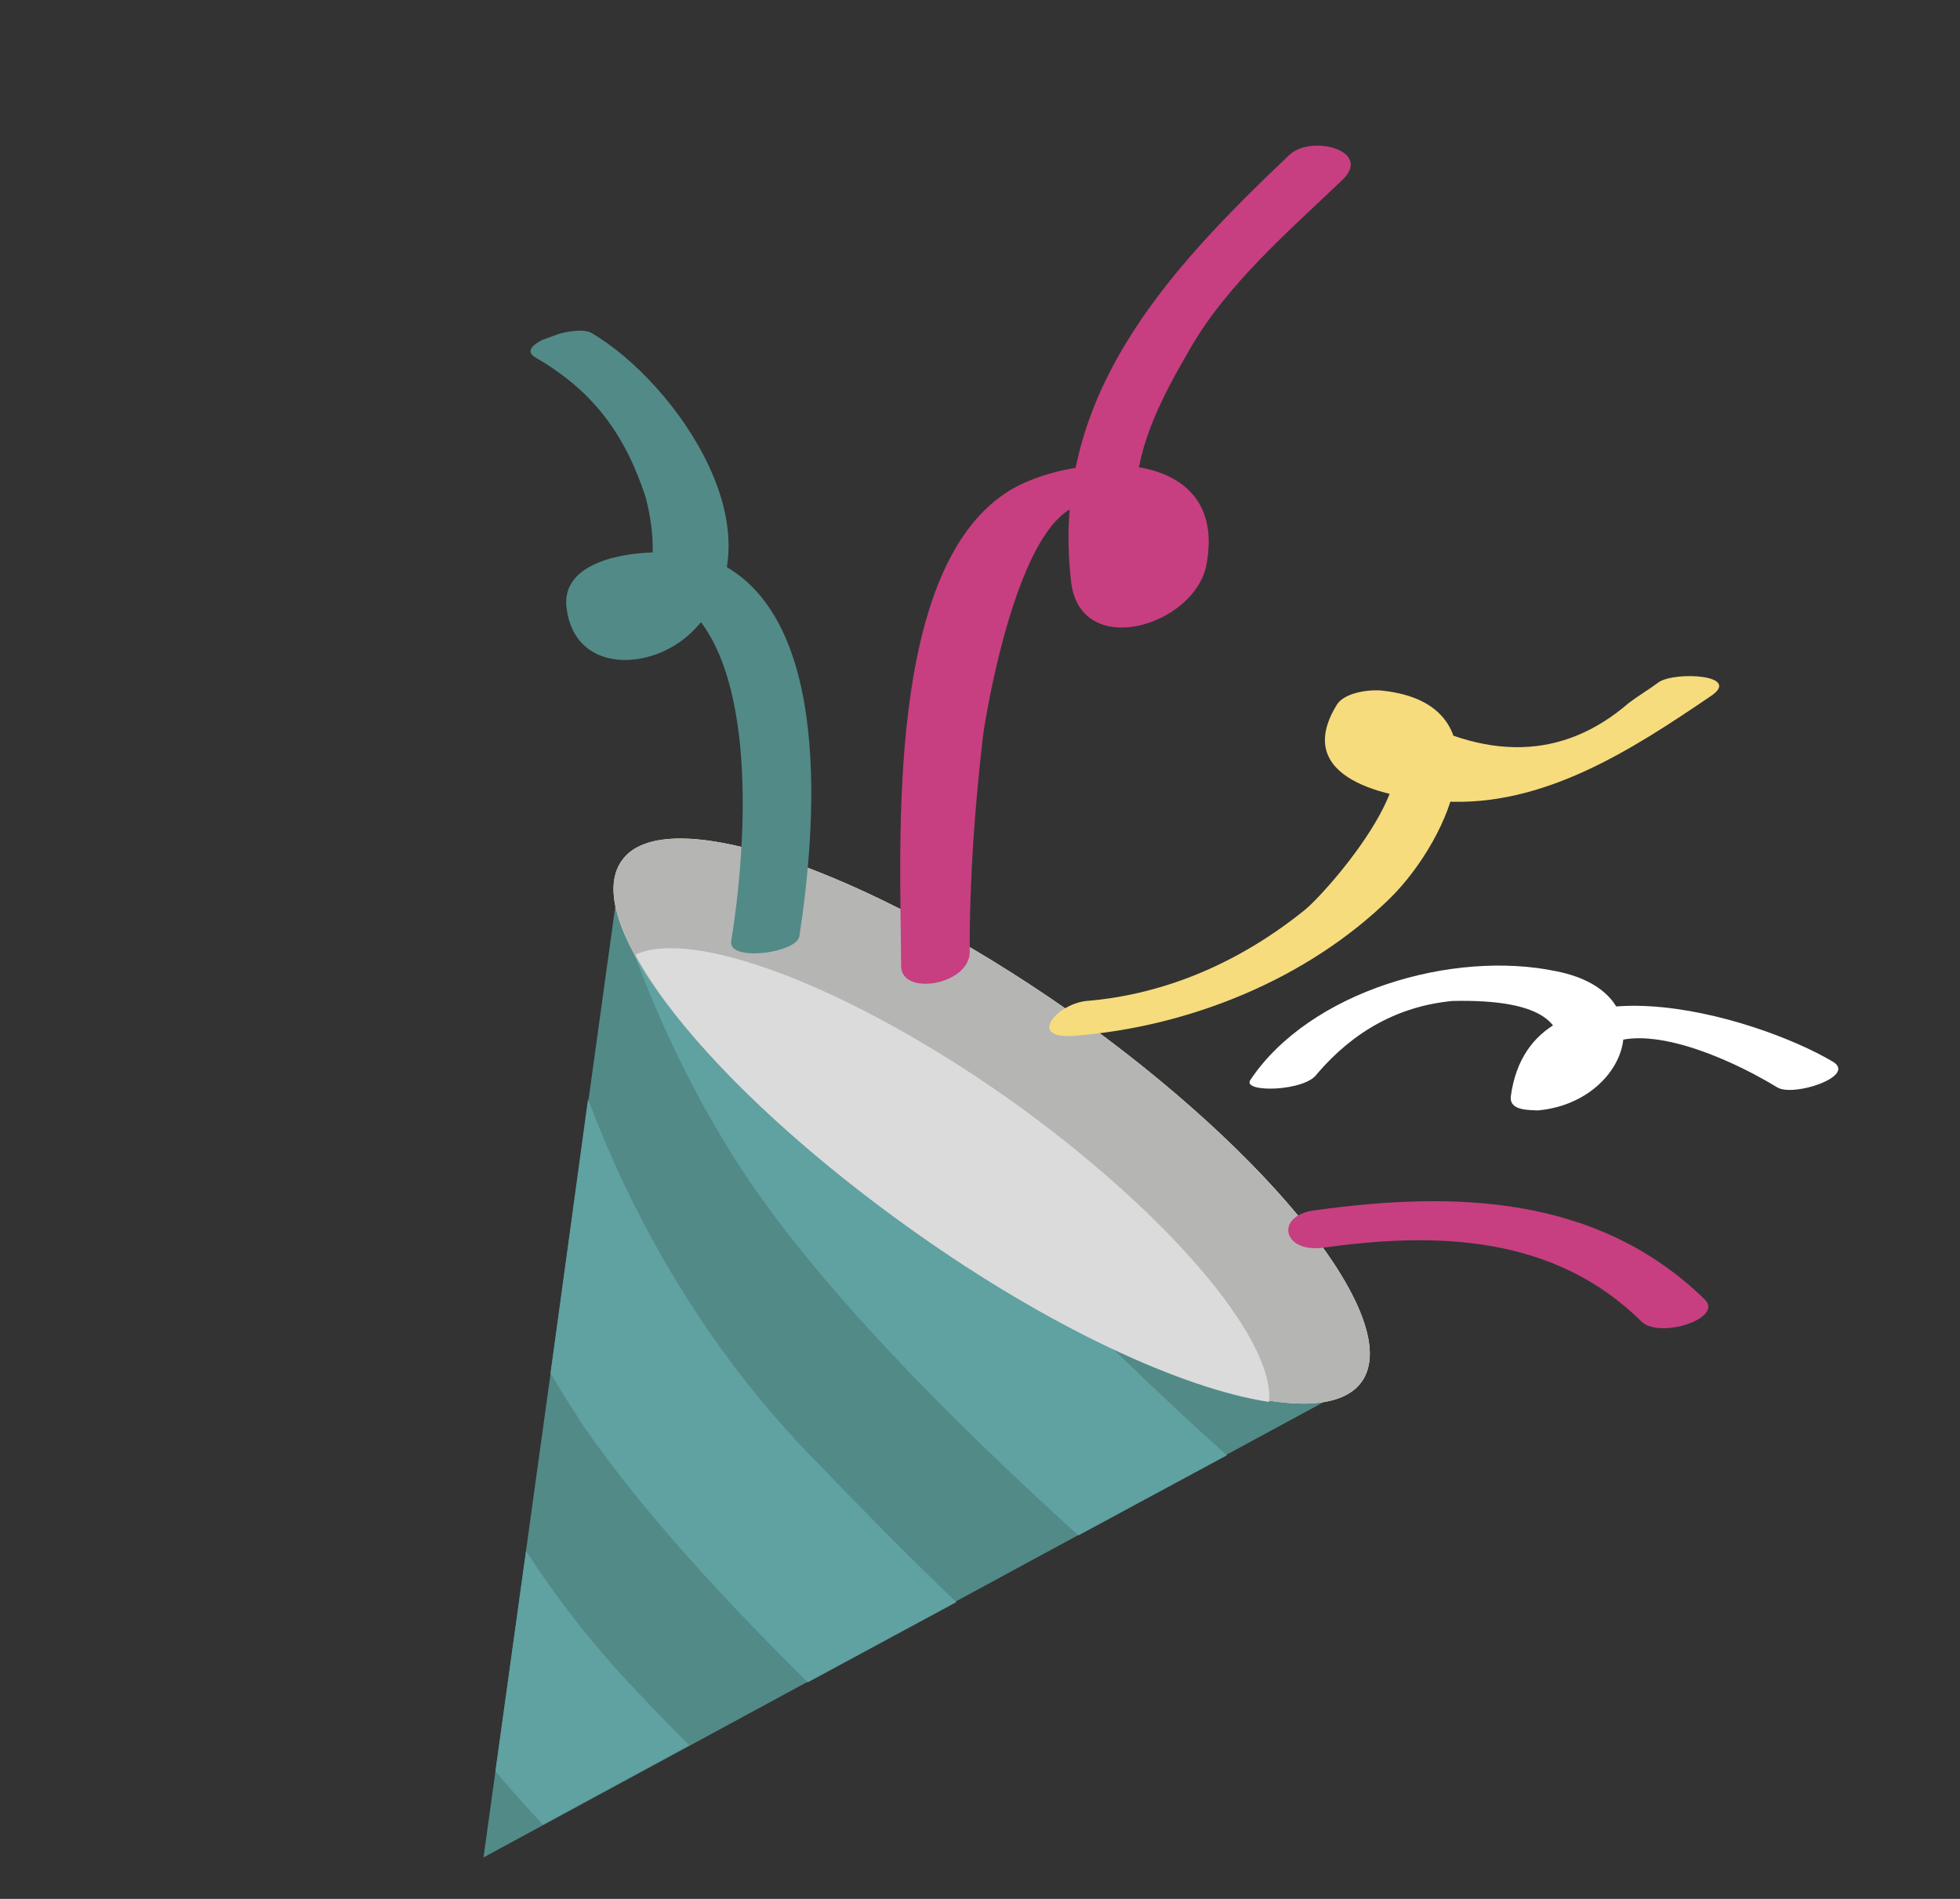 <svg width="32" height="31" viewBox="0 0 32 31" fill="none" xmlns="http://www.w3.org/2000/svg">
<rect x="0" y="0" width="32" height="31" fill="#333333" stroke="none"/>
<g clip-path="url(#clip0)">
<path d="M16.193 18.301L10.149 14.053L7.894 30.323L22.237 22.55L16.193 18.301Z" fill="#528A87"/>
<path d="M9.6 17.945L8.988 22.42C9.15 22.7 9.329 22.973 9.515 23.264C10.489 24.683 11.89 26.184 13.189 27.464L15.614 26.155C14.887 25.464 14.066 24.628 13.142 23.67C11.341 21.776 10.249 19.663 9.6 17.945Z" fill="#60A1A1"/>
<path d="M17.606 25.066L20.031 23.758C19.033 22.867 17.638 21.542 15.874 19.695C14.852 18.633 14.057 17.488 13.433 16.38L10.149 14.053L10.053 14.707C10.491 16.063 11.179 17.726 12.253 19.307C13.66 21.365 15.977 23.588 17.606 25.066Z" fill="#60A1A1"/>
<path d="M8.863 29.788L11.254 28.492C10.975 28.216 10.689 27.921 10.397 27.61C9.691 26.871 9.09 26.094 8.589 25.32L8.089 28.915C8.34 29.222 8.602 29.505 8.863 29.788Z" fill="#60A1A1"/>
<path d="M22.237 22.55C21.552 23.539 18.285 22.443 14.935 20.099C11.603 17.75 9.447 15.049 10.149 14.053C10.834 13.064 14.101 14.16 17.451 16.503C20.782 18.853 22.921 21.561 22.237 22.55Z" fill="#F8F2C6"/>
<path d="M22.237 22.55C21.552 23.539 18.285 22.443 14.935 20.099C11.603 17.75 9.447 15.049 10.149 14.053C10.834 13.064 14.101 14.16 17.451 16.503C20.782 18.853 22.921 21.561 22.237 22.55Z" fill="#B5B5B4"/>
<path d="M14.942 20.117C17.131 21.669 19.297 22.67 20.72 22.887C20.816 21.854 19.044 19.77 16.451 17.927C13.841 16.091 11.301 15.147 10.375 15.586C11.063 16.87 12.752 18.565 14.942 20.117Z" fill="#DBDBDB"/>
<path d="M13.051 15.284C13.308 13.613 13.647 9.957 11.604 9.13C11.092 8.919 9.111 8.907 9.251 9.933C9.385 11.001 10.636 10.961 11.291 10.322C12.858 8.83 11.04 6.244 9.656 5.435C9.405 5.287 8.382 5.623 8.735 5.832C9.687 6.381 10.204 7.089 10.543 8.122C10.631 8.469 10.677 8.811 10.648 9.161C10.224 10.055 10.336 10.253 10.995 9.732C12.465 10.67 12.162 13.993 11.937 15.373C11.901 15.705 13.012 15.557 13.051 15.284Z" fill="#528A87"/>
<path d="M15.832 15.54C15.829 14.345 15.914 13.176 16.052 11.988C16.119 11.525 16.884 6.875 18.451 8.614C18.631 9.646 18.667 9.473 18.544 8.061C18.576 7.232 18.997 6.439 19.409 5.729C20.02 4.647 21.043 3.773 21.921 2.933C22.416 2.452 21.391 2.189 21.044 2.536C19.02 4.455 17.142 6.501 17.486 9.487C17.629 10.791 19.514 10.22 19.698 9.214C20.063 7.245 17.565 7.383 16.521 7.985C14.439 9.208 14.705 13.759 14.712 15.772C14.716 16.269 15.832 16.079 15.832 15.54Z" fill="#C73F80"/>
<path d="M17.54 16.91C19.404 16.765 21.336 15.997 22.702 14.657C23.687 13.678 24.627 11.498 22.569 11.275C22.362 11.251 21.947 11.303 21.824 11.508C21.082 12.718 22.661 13.036 23.568 13.083C25.204 13.181 26.654 12.231 27.936 11.361C28.442 11.016 27.353 10.957 27.083 11.136C26.928 11.252 26.749 11.358 26.594 11.475C25.514 12.409 24.257 12.431 22.82 11.582C22.569 11.653 22.325 11.743 22.075 11.815C23.927 12.014 21.705 14.524 21.31 14.849C20.274 15.688 19.052 16.235 17.727 16.342C17.236 16.403 16.772 16.971 17.54 16.91Z" fill="#F6DC7D"/>
<path d="M21.503 17.531C22.097 16.835 22.836 16.424 23.715 16.341C25.224 16.307 25.755 16.73 25.325 17.606C25.468 17.674 25.611 17.741 25.761 17.826C25.972 16.192 28.199 17.251 29.014 17.75C29.272 17.915 30.313 17.573 29.929 17.335C28.665 16.581 24.98 15.479 24.665 17.908C24.649 18.134 24.96 18.119 25.101 18.128C26.578 18.005 27.207 16.218 25.415 15.857C23.723 15.5 21.383 16.179 20.413 17.632C20.273 17.843 21.313 17.821 21.503 17.531Z" fill="white"/>
<path d="M21.596 20.37C23.456 20.108 25.373 20.163 26.8 21.575C27.103 21.863 28.144 21.521 27.834 21.215C26.08 19.504 23.745 19.443 21.47 19.758C20.809 19.841 20.934 20.453 21.596 20.37Z" fill="#C73F80"/>
</g>
<defs>
<clipPath id="clip0">
<rect width="25.549" height="22.929" fill="white" transform="translate(0 8.796) rotate(-20.137)"/>
</clipPath>
</defs>
</svg>
